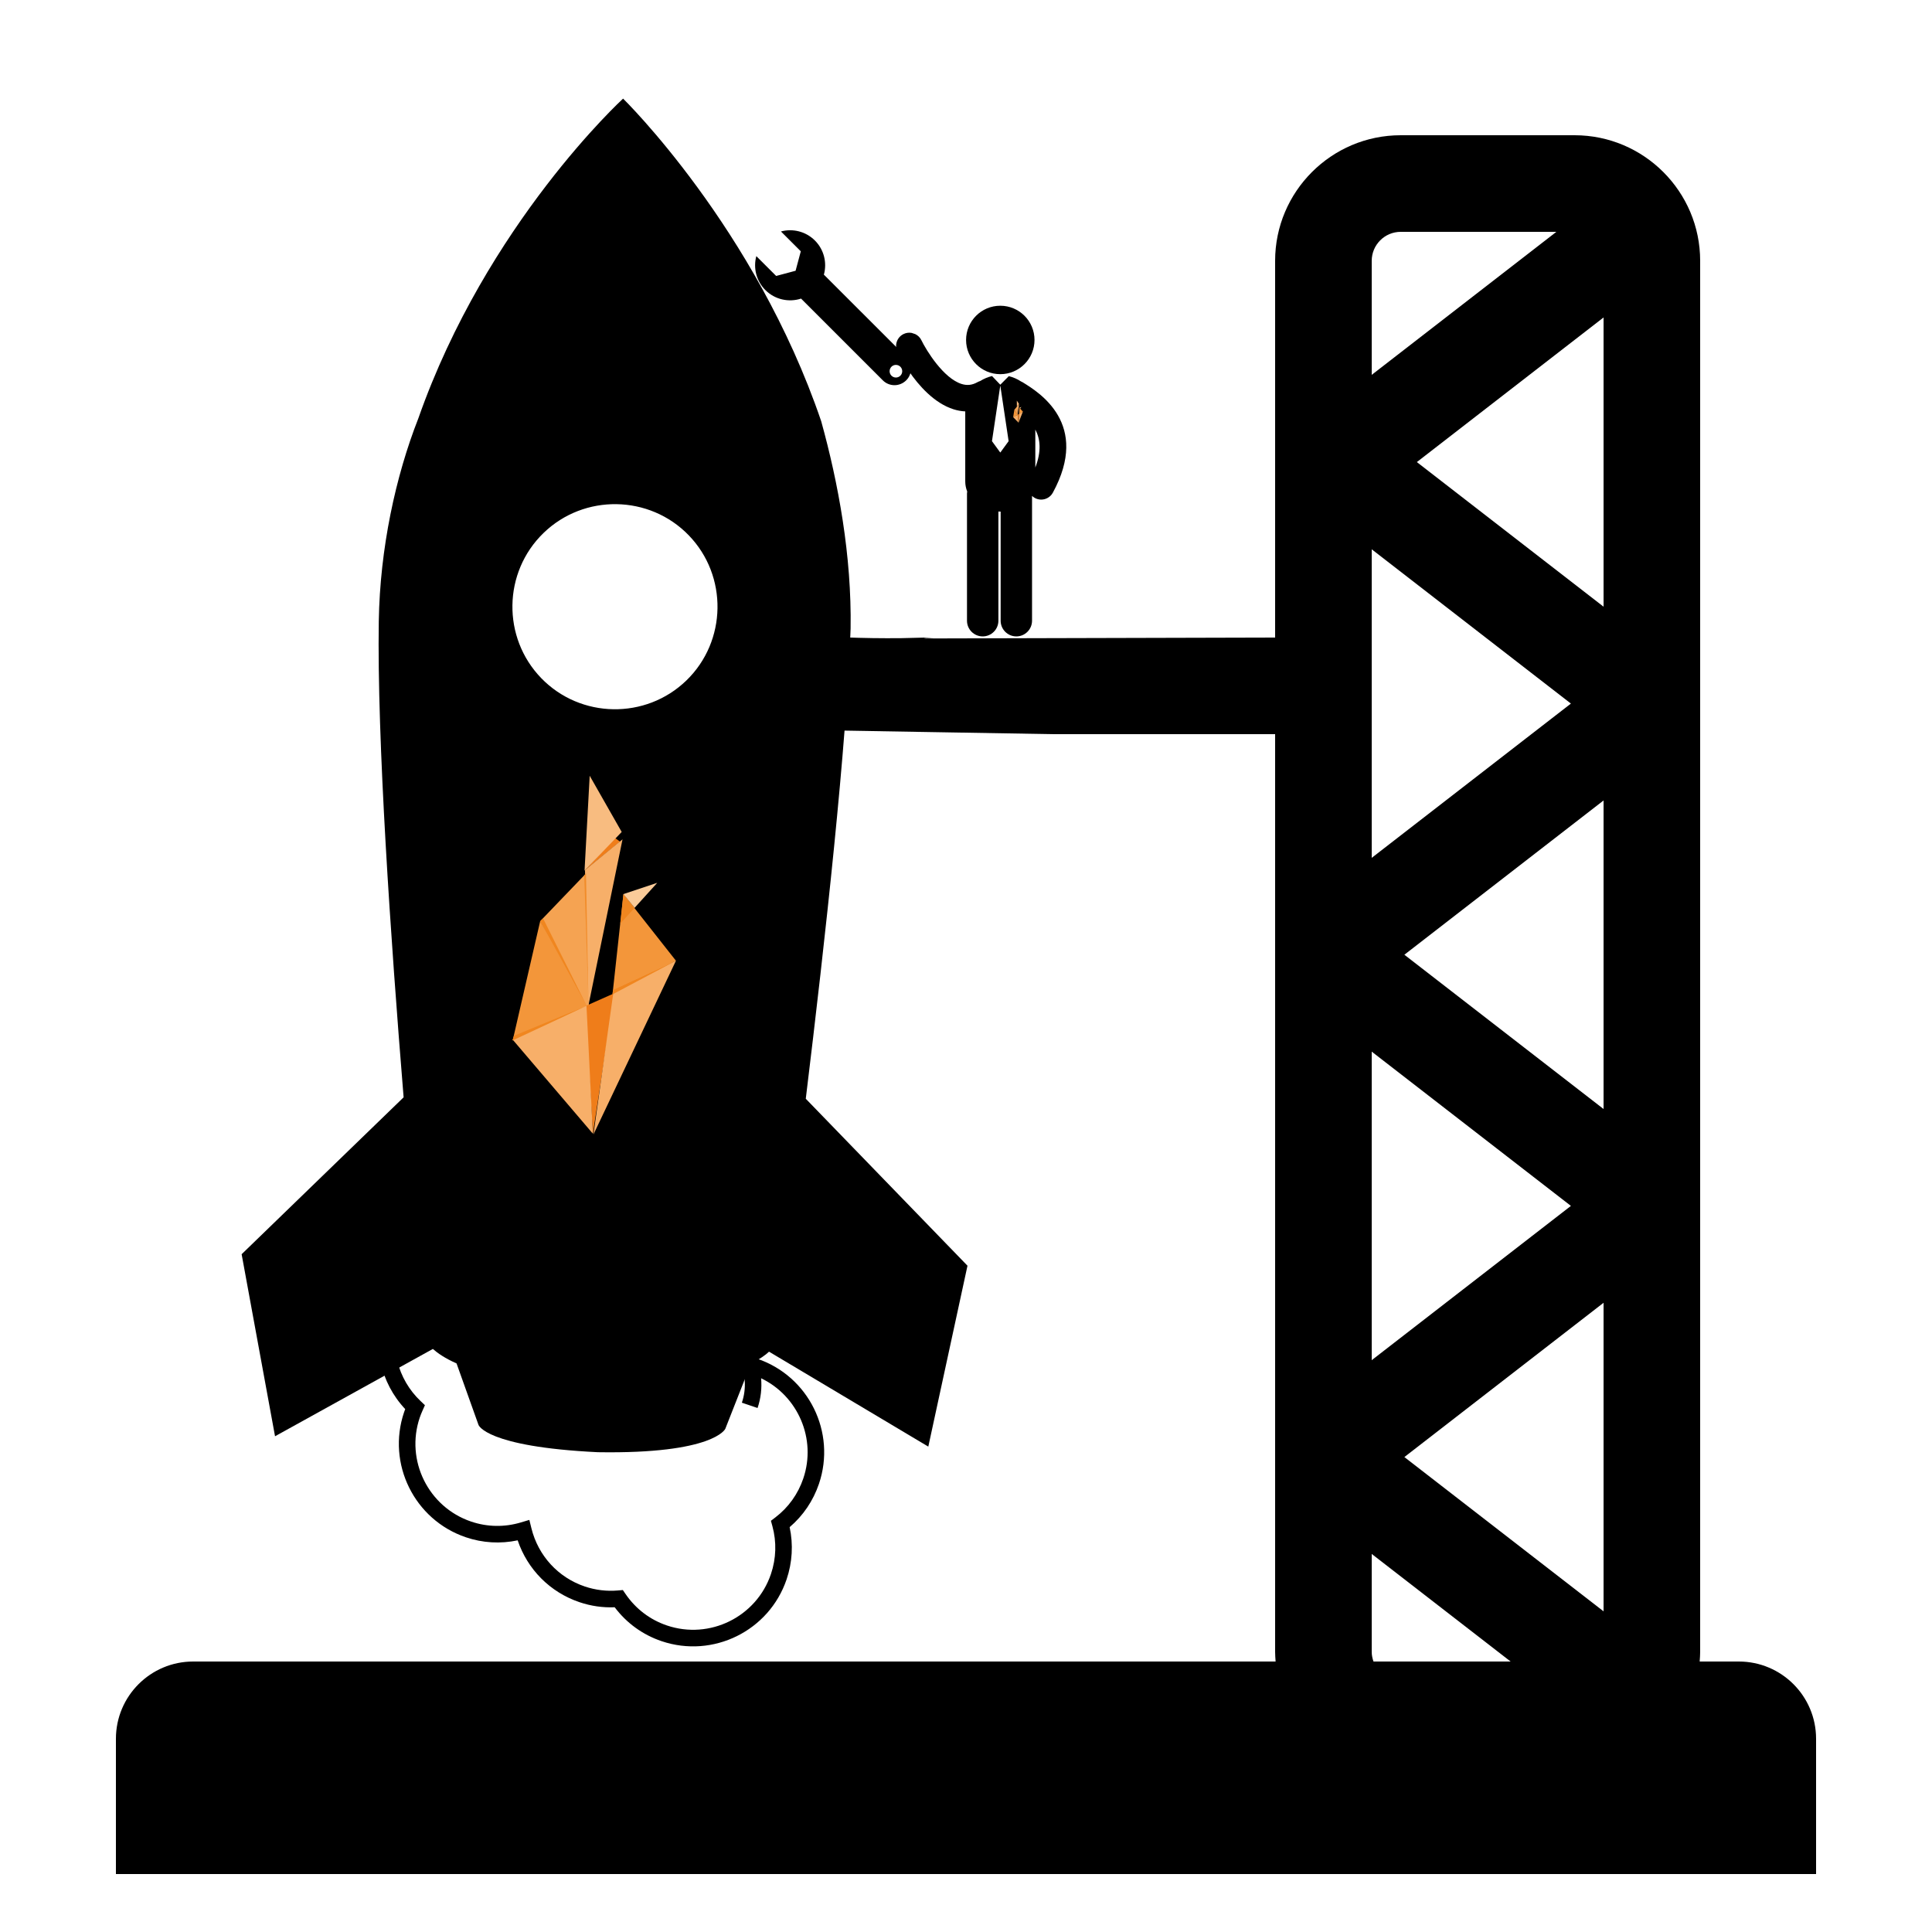 <?xml version="1.0" encoding="utf-8"?>
<!-- Generator: Adobe Illustrator 17.0.0, SVG Export Plug-In . SVG Version: 6.00 Build 0)  -->
<!DOCTYPE svg PUBLIC "-//W3C//DTD SVG 1.1//EN" "http://www.w3.org/Graphics/SVG/1.1/DTD/svg11.dtd">
<svg version="1.1" id="Capa_1" xmlns="http://www.w3.org/2000/svg" xmlns:xlink="http://www.w3.org/1999/xlink" x="0px" y="0px"
	 width="100px" height="100px" viewBox="0 0 100 100" enable-background="new 0 0 100 100" xml:space="preserve">
<path d="M54.488,38H66v47.5c0,0.169,0.013,0.334,0.025,0.5H10c-2.209,0-4,1.791-4,4v7h88v-7c0-2.209-1.791-4-4-4h-2.025
	C87.987,85.834,88,85.669,88,85.5v-72C88,9.916,85.084,7,81.5,7h-9C68.916,7,66,9.916,66,13.5V33l-18.141,0.047
	C47.69,33,48.922,33.036,47.922,33l-1.266,0.031c-2.057,0.022-3.767-0.063-5.823-0.198c-0.212-0.014-0.414-0.057-0.62-0.093
	c0.076,1.845,0.163,3.675-0.068,5.522c-0.013,0.106-0.382-0.619-0.396-0.513 M71,13.5c0-0.827,0.673-1.5,1.5-1.5h8.057L71,19.402
	V13.5z M71,28.432l10.31,7.985L71,44.402V28.432z M71,54.432l10.31,7.985L71,70.402V54.432z M71.092,86
	C71.036,85.843,71,85.676,71,85.5v-5.068L78.189,86H71.092z M83,83.402l-10.31-7.985L83,67.432V83.402z M83,57.402l-10.31-7.985
	L83,41.432V57.402z M83,31.402l-9.664-7.485L83,16.432V31.402z"/>
<path d="M24.767,73.752c0,0,0.358,1.133,6.178,1.414c6.013,0.098,6.596-1.21,6.596-1.21l1.328-3.376
	c0.462-0.233,0.764-0.452,0.936-0.618l8.244,4.914l2.028-9.363l-8.37-8.642c1.003-8.218,2.128-18.41,2.32-24.337
	c0.06-3.757-0.632-7.526-1.522-10.733C39.097,11.79,32.251,5.104,32.251,5.104s-7.059,6.464-10.599,16.554
	c-1.175,2.988-1.986,6.733-2.046,10.49c-0.097,6.075,0.612,16.4,1.285,24.649l-8.384,8.121l1.729,9.423l8.169-4.52
	c0.241,0.214,0.62,0.48,1.226,0.75L24.767,73.752z M28.134,27.586c2.099-2.033,5.479-1.981,7.514,0.12
	c2.033,2.099,1.979,5.481-0.12,7.514c-2.101,2.035-5.481,1.979-7.514-0.12C25.979,32.999,26.033,29.621,28.134,27.586z"/>
<path d="M39.192,70.327l-0.015,0.043c-0.367-0.988-1.147-1.804-2.206-2.162c-1.89-0.64-3.96,0.413-4.615,2.348l0.812,0.275
	c0.504-1.487,2.087-2.299,3.529-1.811c1.442,0.488,2.205,2.096,1.702,3.583l0.812,0.275c0.174-0.512,0.228-1.035,0.183-1.54
	c1.907,0.915,2.879,3.135,2.184,5.188c-0.273,0.806-0.773,1.503-1.446,2.015l-0.23,0.175l0.077,0.279
	c0.223,0.815,0.197,1.672-0.076,2.478c-0.751,2.218-3.168,3.411-5.386,2.66c-0.873-0.296-1.612-0.858-2.138-1.626L32.238,82.3
	l-0.249,0.022c-0.587,0.051-1.167-0.019-1.724-0.207c-1.376-0.466-2.406-1.591-2.758-3.008l-0.108-0.437l-0.432,0.129
	c-0.852,0.256-1.743,0.241-2.58-0.042c-2.218-0.751-3.412-3.168-2.66-5.386c0.042-0.124,0.092-0.244,0.144-0.361l0.123-0.278
	l-0.22-0.209c-1.206-1.139-1.642-2.885-1.112-4.451c0.642-1.895,2.5-3.037,4.411-2.862l0.001,0.058
	c1.57-0.031,2.87,1.183,2.899,2.706c0.029,1.522-1.224,2.786-2.794,2.816l0.017,0.857c2.042-0.04,3.673-1.695,3.635-3.69
	c-0.03-1.557-1.067-2.867-2.491-3.349c-0.006-0.002-0.012-0.002-0.018-0.004l0.001-0.002c-2.666-0.903-5.57,0.531-6.473,3.196
	c-0.605,1.787-0.163,3.771,1.124,5.137c-0.021,0.053-0.04,0.107-0.059,0.161c-0.903,2.666,0.531,5.569,3.197,6.473
	c0.869,0.295,1.789,0.348,2.683,0.159c0.509,1.506,1.677,2.685,3.194,3.199c0.592,0.201,1.205,0.29,1.827,0.265
	c0.619,0.821,1.453,1.424,2.426,1.754c2.666,0.903,5.569-0.531,6.472-3.197c0.297-0.878,0.351-1.807,0.158-2.704
	c0.699-0.595,1.22-1.366,1.518-2.244C43.292,74.133,41.858,71.23,39.192,70.327z"/>
<g>
	<polygon fill="#EF7D1A" points="31.816,43.359 32.093,43.563 30.256,45.061 	"/>
	<polygon fill="#F3963A" points="26.539,53.843 27.96,47.675 30.505,52.095 	"/>
	<polygon fill="#F5A352" points="30.331,45.211 27.959,47.681 30.481,52.278 	"/>
	<polygon fill="#F7AF69" points="32.222,43.444 30.279,45.035 30.453,52.064 	"/>
	<polygon fill="#F8BC80" points="30.522,40.152 30.256,45.061 32.179,43.062 	"/>
	<polygon fill="#F3963A" points="32.269,46.278 34.987,49.727 31.703,51.469 	"/>
	<polygon fill="#EF7D1A" points="30.686,58.679 31.807,51.405 30.298,52.076 	"/>
	<polygon fill="#F7AF69" points="30.686,58.679 26.531,53.806 30.356,52.054 	"/>
	<polygon fill="#F7AF69" points="31.769,51.222 34.987,49.727 30.716,58.723 	"/>
	<polygon fill="#F18C2A" points="30.331,45.211 30.24,45.304 30.461,51.966 	"/>
	<polygon fill="#F0861F" points="28.11,47.538 27.959,47.681 30.416,52.156 	"/>
	<polygon fill="#F0861F" points="26.602,53.613 30.376,52.056 26.521,53.857 	"/>
	<polygon fill="#F0861F" points="34.987,49.727 31.703,51.469 31.728,51.238 	"/>
	<polygon fill="#F0861F" points="32.268,46.278 32.107,47.806 32.847,46.989 	"/>
	<polygon fill="#FACB99" points="34.019,45.695 32.847,46.989 32.268,46.278 	"/>
</g>
<g>
	<g>
		<g>
			<path d="M52.92,19.779c-0.023-0.014-0.047-0.023-0.071-0.034c-0.194-0.128-0.411-0.221-0.633-0.276l-0.441,0.444l-0.428-0.449
				c-0.001,0-0.003,0-0.004,0.001c-0.212,0.051-0.42,0.138-0.609,0.257c-0.047,0.014-0.093,0.033-0.138,0.058
				c-0.274,0.154-0.535,0.184-0.821,0.095c-0.946-0.295-1.827-1.738-2.086-2.268c-0.069-0.143-0.182-0.248-0.314-0.313l-0.189-0.063
				c-0.137-0.024-0.282-0.008-0.417,0.058c-0.342,0.166-0.484,0.577-0.318,0.919c0.04,0.083,0.19,0.382,0.434,0.763l0.162,0.245
				c0.508,0.739,1.309,1.656,2.315,1.971c0.199,0.062,0.399,0.097,0.599,0.107v3.624c0,0.187,0.037,0.361,0.101,0.521
				c-0.005,0.034-0.011,0.068-0.011,0.104v6.584c0,0.449,0.364,0.813,0.813,0.813s0.813-0.364,0.813-0.813v-5.651
				c0.032,0.002,0.064,0.004,0.097,0.004c0.006,0,0.013-0.001,0.019-0.001v5.648c0,0.449,0.364,0.813,0.812,0.813l0,0
				c0.449,0,0.813-0.364,0.813-0.813v-6.46c0.043,0.041,0.09,0.078,0.144,0.108c0.104,0.057,0.217,0.084,0.328,0.084
				c0.244,0,0.48-0.13,0.605-0.359C56.436,21.936,53.79,20.313,52.92,19.779z M51.779,23.419h-0.008l-0.427-0.585l0.427-2.855h0.008
				l0.427,2.855L51.779,23.419z M53.588,24.199v-1.966C53.851,22.729,53.91,23.358,53.588,24.199z"/>
		</g>
		<g>
			<circle cx="51.775" cy="17.596" r="1.771"/>
		</g>
	</g>
	<g>
		<polygon fill="#EF7D1A" points="52.723,20.926 52.741,20.937 52.634,21.037 		"/>
		<polygon fill="#F3963A" points="52.441,21.595 52.503,21.208 52.679,21.47 		"/>
		<polygon fill="#F5A352" points="52.639,21.046 52.503,21.209 52.678,21.482 		"/>
		<polygon fill="#F7AF69" points="52.749,20.929 52.636,21.036 52.675,21.469 		"/>
		<polygon fill="#F8BC80" points="52.63,20.733 52.634,21.037 52.745,20.906 		"/>
		<polygon fill="#F3963A" points="52.763,21.104 52.945,21.306 52.75,21.427 		"/>
		<polygon fill="#EF7D1A" points="52.717,21.876 52.756,21.422 52.666,21.47 		"/>
		<polygon fill="#F7AF69" points="52.717,21.876 52.441,21.592 52.669,21.468 		"/>
		<polygon fill="#F7AF69" points="52.753,21.411 52.945,21.306 52.719,21.878 		"/>
		<polygon fill="#F18C2A" points="52.639,21.046 52.634,21.052 52.675,21.462 		"/>
		<polygon fill="#F0861F" points="52.512,21.199 52.503,21.209 52.673,21.474 		"/>
		<polygon fill="#F0861F" points="52.444,21.58 52.671,21.468 52.44,21.595 		"/>
		<polygon fill="#F0861F" points="52.945,21.306 52.75,21.427 52.751,21.412 		"/>
		<polygon fill="#F0861F" points="52.763,21.104 52.76,21.199 52.802,21.146 		"/>
		<polygon fill="#FACB99" points="52.869,21.061 52.802,21.146 52.763,21.104 		"/>
	</g>
</g>
<path d="M42.678,14.249l-0.035-0.03c0.17-0.61,0.015-1.292-0.464-1.771c-0.477-0.475-1.15-0.631-1.757-0.467l1.027,1.027
	l-0.269,1.006l-1.006,0.269l-1.027-1.026c-0.163,0.606-0.008,1.28,0.469,1.757c0.499,0.499,1.218,0.646,1.847,0.441l0.006,0.006
	l4.225,4.225c0.167,0.167,0.386,0.251,0.605,0.251s0.437-0.085,0.606-0.251c0.335-0.333,0.335-0.875,0-1.211L42.678,14.249z
	 M46.372,19.541c-0.18,0-0.326-0.146-0.326-0.327c0-0.181,0.146-0.327,0.326-0.327c0.181,0,0.327,0.146,0.327,0.327
	C46.7,19.394,46.553,19.541,46.372,19.541z"/>
</svg>
